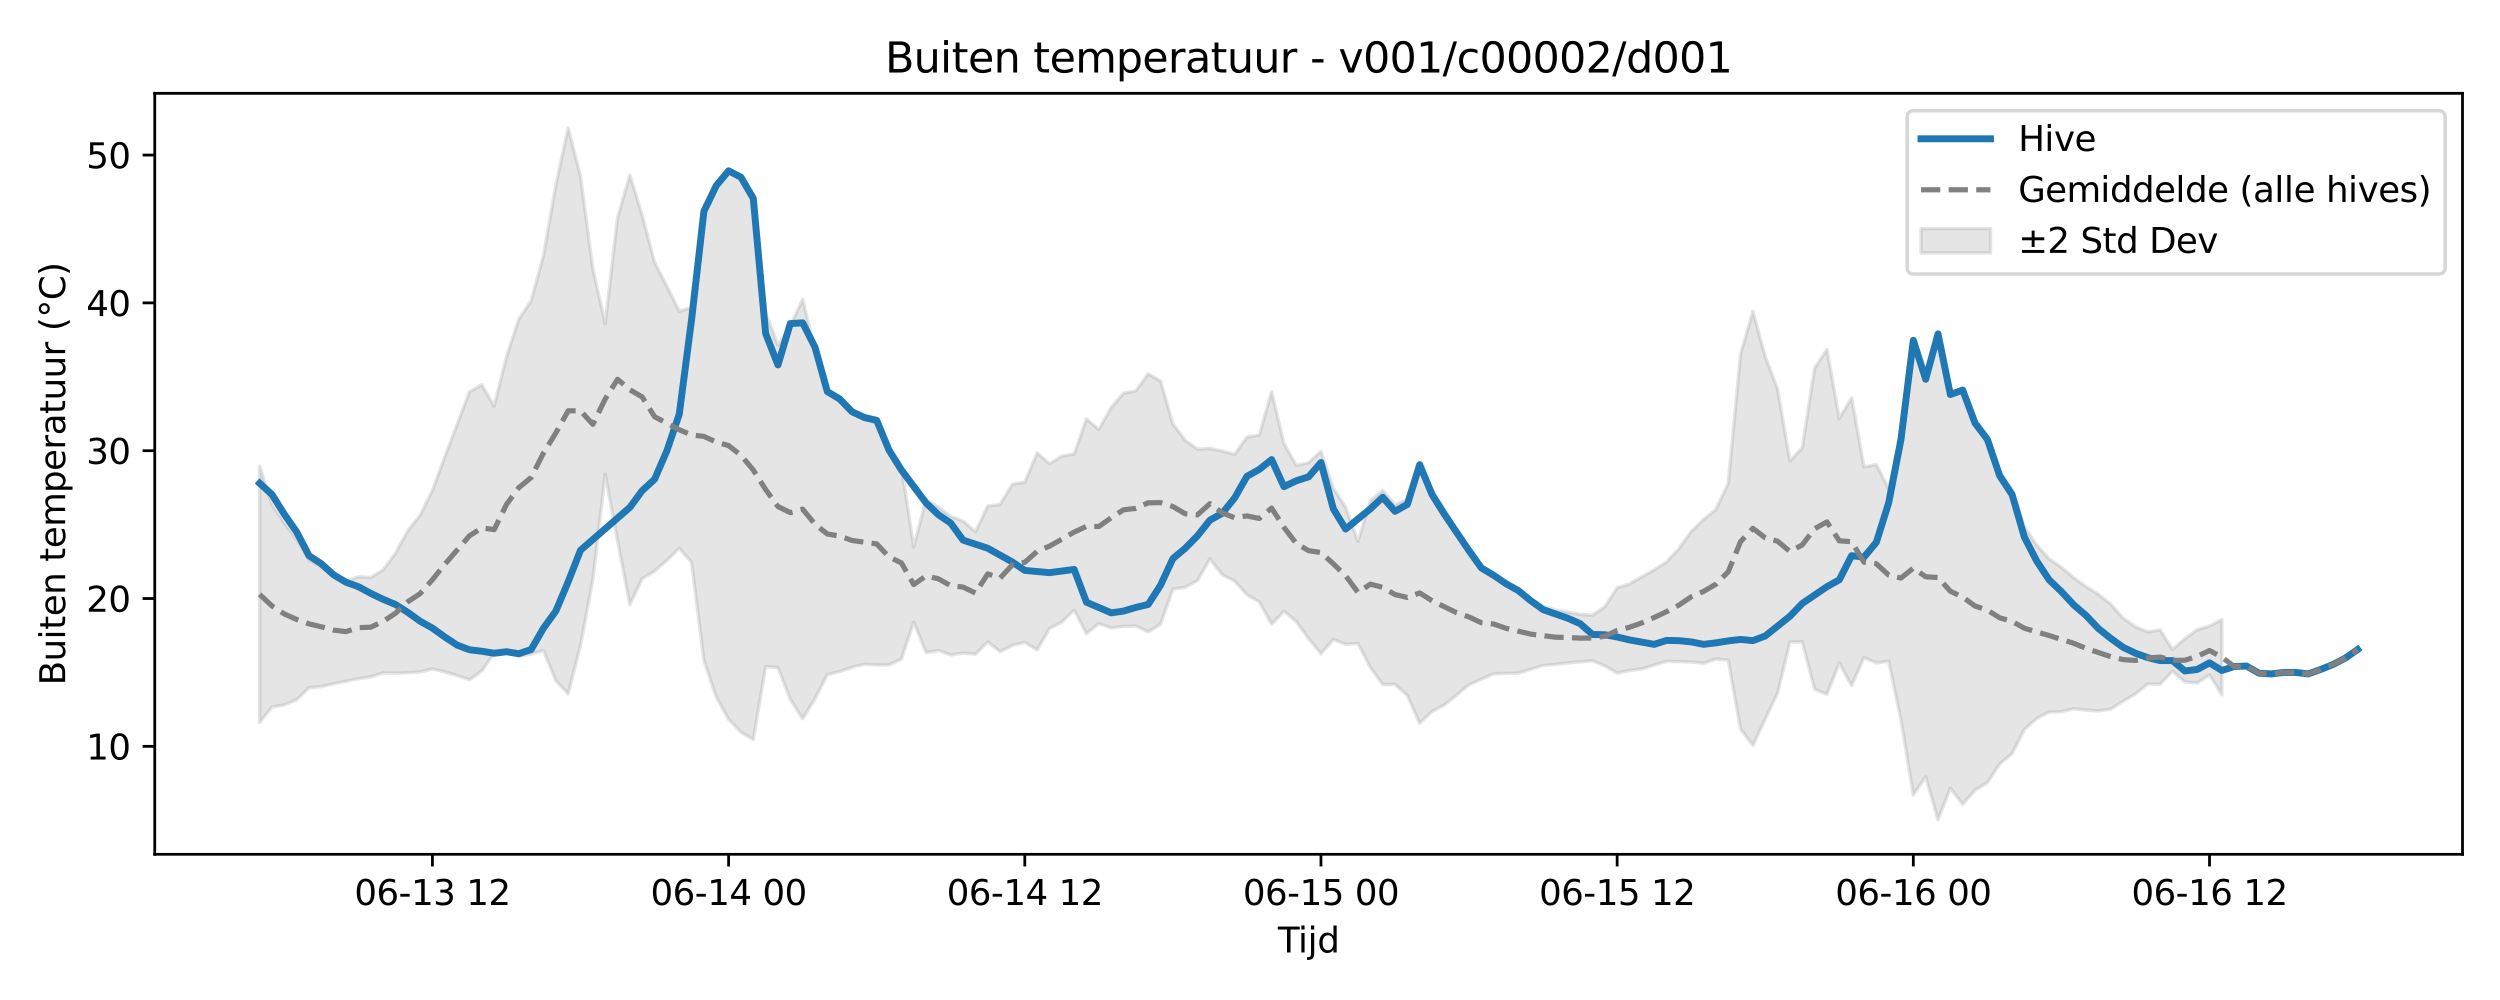 <?xml version="1.0" encoding="utf-8" standalone="no"?>
<!DOCTYPE svg PUBLIC "-//W3C//DTD SVG 1.1//EN"
  "http://www.w3.org/Graphics/SVG/1.1/DTD/svg11.dtd">
<svg xmlns:xlink="http://www.w3.org/1999/xlink" width="720pt" height="288pt" viewBox="0 0 720 288" xmlns="http://www.w3.org/2000/svg" version="1.1">
 <defs>
  <style type="text/css">*{stroke-linejoin: round; stroke-linecap: butt}</style>
 </defs>
 <g id="figure_1">
  <g id="patch_1">
   <path d="M 0 288 
L 720 288 
L 720 0 
L 0 0 
z
" style="fill: #ffffff"/>
  </g>
  <g id="axes_1">
   <g id="patch_2">
    <path d="M 44.57 246.04 
L 709.2 246.04 
L 709.2 26.88 
L 44.57 26.88 
z
" style="fill: #ffffff"/>
   </g>
   <g id="FillBetweenPolyCollection_1">
    <defs>
     <path id="mc4a03f1275" d="M 74.78 -153.722 
L 74.78 -79.911 
L 78.335 -84.348 
L 81.889 -84.984 
L 85.443 -86.49 
L 88.997 -89.911 
L 92.551 -90.273 
L 96.105 -91.073 
L 99.66 -91.799 
L 103.214 -92.55 
L 106.768 -93.074 
L 110.322 -94.195 
L 113.876 -94.125 
L 117.431 -94.254 
L 120.985 -94.482 
L 124.539 -95.348 
L 128.093 -94.517 
L 131.647 -93.425 
L 135.201 -92.228 
L 138.756 -94.731 
L 142.31 -99.868 
L 145.864 -100.199 
L 149.418 -99.017 
L 152.972 -99.599 
L 156.526 -100.655 
L 160.081 -91.926 
L 163.635 -88.202 
L 167.189 -102.16 
L 170.743 -121.076 
L 174.297 -151.385 
L 177.851 -132.271 
L 181.406 -113.906 
L 184.96 -121.336 
L 188.514 -123.522 
L 192.068 -126.594 
L 195.622 -130.102 
L 199.176 -126.028 
L 202.731 -97.785 
L 206.285 -87.246 
L 209.839 -80.823 
L 213.393 -77.133 
L 216.947 -74.995 
L 220.501 -96.027 
L 224.056 -95.723 
L 227.61 -86.582 
L 231.164 -80.999 
L 234.718 -86.759 
L 238.272 -93.682 
L 241.826 -94.595 
L 245.381 -95.814 
L 248.935 -96.694 
L 252.489 -96.499 
L 256.043 -96.49 
L 259.597 -98.153 
L 263.152 -108.848 
L 266.706 -100.07 
L 270.26 -100.645 
L 273.814 -99.366 
L 277.368 -99.901 
L 280.922 -99.614 
L 284.477 -103.15 
L 288.031 -100.325 
L 291.585 -102.147 
L 295.139 -102.98 
L 298.693 -100.835 
L 302.247 -106.987 
L 305.802 -108.811 
L 309.356 -112.264 
L 312.91 -105.455 
L 316.464 -108.427 
L 320.018 -107.128 
L 323.572 -107.616 
L 327.127 -107.706 
L 330.681 -106.033 
L 334.235 -108.221 
L 337.789 -118.3 
L 341.343 -118.886 
L 344.897 -120.81 
L 348.452 -127.055 
L 352.006 -122.469 
L 355.56 -120.669 
L 359.114 -116.715 
L 362.668 -114.679 
L 366.222 -108.186 
L 369.777 -111.968 
L 373.331 -108.997 
L 376.885 -104.047 
L 380.439 -99.724 
L 383.993 -103.823 
L 387.548 -102.444 
L 391.102 -102.705 
L 394.656 -95.779 
L 398.21 -90.846 
L 401.764 -90.92 
L 405.318 -87.684 
L 408.873 -79.696 
L 412.427 -83.081 
L 415.981 -84.967 
L 419.535 -87.858 
L 423.089 -90.791 
L 426.643 -92.411 
L 430.198 -93.944 
L 433.752 -94.062 
L 437.306 -94.158 
L 440.86 -95.237 
L 444.414 -96.351 
L 447.968 -96.65 
L 451.523 -97.1 
L 455.077 -97.377 
L 458.631 -97.697 
L 462.185 -96.255 
L 465.739 -94.132 
L 469.293 -94.909 
L 472.848 -95.332 
L 476.402 -96.459 
L 479.956 -97.521 
L 483.51 -97.484 
L 487.064 -97.324 
L 490.618 -96.977 
L 494.173 -98.203 
L 497.727 -97.889 
L 501.281 -78.012 
L 504.835 -73.313 
L 508.389 -80.928 
L 511.944 -88.345 
L 515.498 -103.109 
L 519.052 -103.118 
L 522.606 -89.493 
L 526.16 -88.042 
L 529.714 -97.057 
L 533.269 -90.574 
L 536.823 -98.636 
L 540.377 -97.093 
L 543.931 -97.524 
L 547.485 -80.646 
L 551.039 -59.043 
L 554.594 -64.287 
L 558.148 -51.922 
L 561.702 -61.022 
L 565.256 -56.313 
L 568.81 -60.457 
L 572.364 -62.588 
L 575.919 -67.962 
L 579.473 -70.963 
L 583.027 -77.898 
L 586.581 -81.077 
L 590.135 -82.907 
L 593.689 -83.037 
L 597.244 -83.885 
L 600.798 -83.488 
L 604.352 -83.236 
L 607.906 -83.774 
L 611.46 -86.061 
L 615.014 -88.137 
L 618.569 -91.002 
L 622.123 -90.937 
L 625.677 -94.729 
L 629.231 -91.592 
L 632.785 -91.309 
L 636.339 -93.627 
L 639.894 -87.9 
L 639.894 -109.574 
L 639.894 -109.574 
L 636.339 -107.678 
L 632.785 -106.638 
L 629.231 -104.084 
L 625.677 -100.936 
L 622.123 -106.593 
L 618.569 -106.018 
L 615.014 -107.445 
L 611.46 -110.018 
L 607.906 -113.984 
L 604.352 -116.84 
L 600.798 -119.024 
L 597.244 -121.583 
L 593.689 -124.607 
L 590.135 -127.031 
L 586.581 -131.014 
L 583.027 -136.227 
L 579.473 -147.135 
L 575.919 -152.17 
L 572.364 -161.99 
L 568.81 -166.487 
L 565.256 -175.74 
L 561.702 -174.437 
L 558.148 -191.436 
L 554.594 -179.497 
L 551.039 -189.755 
L 547.485 -162.381 
L 543.931 -147.206 
L 540.377 -154.213 
L 536.823 -153.521 
L 533.269 -173.409 
L 529.714 -167.446 
L 526.16 -187.34 
L 522.606 -181.963 
L 519.052 -159.019 
L 515.498 -155.244 
L 511.944 -175.921 
L 508.389 -185.277 
L 504.835 -198.356 
L 501.281 -186.017 
L 497.727 -148.78 
L 494.173 -141.276 
L 490.618 -138.363 
L 487.064 -134.918 
L 483.51 -129.957 
L 479.956 -126.159 
L 476.402 -123.863 
L 472.848 -121.891 
L 469.293 -119.783 
L 465.739 -118.716 
L 462.185 -113.258 
L 458.631 -110.822 
L 455.077 -111.048 
L 451.523 -111.727 
L 447.968 -112.318 
L 444.414 -113.399 
L 440.86 -115.506 
L 437.306 -118.264 
L 433.752 -120.039 
L 430.198 -122.593 
L 426.643 -124.883 
L 423.089 -129.838 
L 419.535 -135.183 
L 415.981 -141.433 
L 412.427 -146.914 
L 408.873 -154.77 
L 405.318 -144.179 
L 401.764 -142.599 
L 398.21 -146.86 
L 394.656 -143.748 
L 391.102 -132.063 
L 387.548 -141.908 
L 383.993 -147.435 
L 380.439 -158.014 
L 376.885 -154.779 
L 373.331 -153.945 
L 369.777 -160.292 
L 366.222 -175.191 
L 362.668 -162.69 
L 359.114 -162.121 
L 355.56 -157.126 
L 352.006 -158.117 
L 348.452 -158.828 
L 344.897 -158.664 
L 341.343 -161.18 
L 337.789 -165.928 
L 334.235 -178.254 
L 330.681 -180.348 
L 327.127 -175.434 
L 323.572 -174.767 
L 320.018 -170.62 
L 316.464 -164.307 
L 312.91 -167.374 
L 309.356 -157.253 
L 305.802 -156.638 
L 302.247 -154.417 
L 298.693 -157.575 
L 295.139 -149.129 
L 291.585 -148.572 
L 288.031 -142.702 
L 284.477 -142.29 
L 280.922 -134.813 
L 277.368 -137.946 
L 273.814 -139.261 
L 270.26 -141.956 
L 266.706 -144.187 
L 263.152 -130.461 
L 259.597 -153.626 
L 256.043 -158.694 
L 252.489 -166.23 
L 248.935 -167.1 
L 245.381 -168.878 
L 241.826 -172.652 
L 238.272 -174.723 
L 234.718 -187.299 
L 231.164 -201.762 
L 227.61 -194.146 
L 224.056 -188.515 
L 220.501 -198.031 
L 216.947 -230.283 
L 213.393 -236.613 
L 209.839 -238.504 
L 206.285 -234.115 
L 202.731 -226.84 
L 199.176 -199.449 
L 195.622 -198.355 
L 192.068 -205.505 
L 188.514 -212.456 
L 184.96 -225.995 
L 181.406 -237.587 
L 177.851 -225.277 
L 174.297 -194.81 
L 170.743 -210.503 
L 167.189 -237.223 
L 163.635 -251.158 
L 160.081 -234.706 
L 156.526 -214.442 
L 152.972 -201.347 
L 149.418 -196.091 
L 145.864 -185.239 
L 142.31 -171.055 
L 138.756 -177.205 
L 135.201 -175.147 
L 131.647 -165.698 
L 128.093 -156.437 
L 124.539 -146.747 
L 120.985 -139.585 
L 117.431 -135.109 
L 113.876 -128.608 
L 110.322 -123.856 
L 106.768 -121.673 
L 103.214 -121.906 
L 99.66 -120.393 
L 96.105 -121.971 
L 92.551 -124.696 
L 88.997 -126.741 
L 85.443 -132.716 
L 81.889 -137.385 
L 78.335 -142.603 
L 74.78 -153.722 
z
" style="stroke: #808080; stroke-opacity: 0.2"/>
    </defs>
    <g clip-path="url(#p8cb3ee2298)">
     <use xlink:href="#mc4a03f1275" x="0" y="288" style="fill: #808080; fill-opacity: 0.2; stroke: #808080; stroke-opacity: 0.2"/>
    </g>
   </g>
   <g id="matplotlib.axis_1">
    <g id="xtick_1">
     <g id="line2d_1">
      <defs>
       <path id="m8d0469a78f" d="M 0 0 
L 0 3.5 
" style="stroke: #000000; stroke-width: 0.8"/>
      </defs>
      <g>
       <use xlink:href="#m8d0469a78f" x="124.539" y="246.04" style="stroke: #000000; stroke-width: 0.8"/>
      </g>
     </g>
     <g id="text_1">
      <!-- 06-13 12 -->
      <g transform="translate(102.058 260.638) scale(0.1 -0.1)">
       <defs>
        <path id="DejaVuSans-30" d="M 2034 4250 
Q 1547 4250 1301 3770 
Q 1056 3291 1056 2328 
Q 1056 1369 1301 889 
Q 1547 409 2034 409 
Q 2525 409 2770 889 
Q 3016 1369 3016 2328 
Q 3016 3291 2770 3770 
Q 2525 4250 2034 4250 
z
M 2034 4750 
Q 2819 4750 3233 4129 
Q 3647 3509 3647 2328 
Q 3647 1150 3233 529 
Q 2819 -91 2034 -91 
Q 1250 -91 836 529 
Q 422 1150 422 2328 
Q 422 3509 836 4129 
Q 1250 4750 2034 4750 
z
" transform="scale(0.016)"/>
        <path id="DejaVuSans-36" d="M 2113 2584 
Q 1688 2584 1439 2293 
Q 1191 2003 1191 1497 
Q 1191 994 1439 701 
Q 1688 409 2113 409 
Q 2538 409 2786 701 
Q 3034 994 3034 1497 
Q 3034 2003 2786 2293 
Q 2538 2584 2113 2584 
z
M 3366 4563 
L 3366 3988 
Q 3128 4100 2886 4159 
Q 2644 4219 2406 4219 
Q 1781 4219 1451 3797 
Q 1122 3375 1075 2522 
Q 1259 2794 1537 2939 
Q 1816 3084 2150 3084 
Q 2853 3084 3261 2657 
Q 3669 2231 3669 1497 
Q 3669 778 3244 343 
Q 2819 -91 2113 -91 
Q 1303 -91 875 529 
Q 447 1150 447 2328 
Q 447 3434 972 4092 
Q 1497 4750 2381 4750 
Q 2619 4750 2861 4703 
Q 3103 4656 3366 4563 
z
" transform="scale(0.016)"/>
        <path id="DejaVuSans-2d" d="M 313 2009 
L 1997 2009 
L 1997 1497 
L 313 1497 
L 313 2009 
z
" transform="scale(0.016)"/>
        <path id="DejaVuSans-31" d="M 794 531 
L 1825 531 
L 1825 4091 
L 703 3866 
L 703 4441 
L 1819 4666 
L 2450 4666 
L 2450 531 
L 3481 531 
L 3481 0 
L 794 0 
L 794 531 
z
" transform="scale(0.016)"/>
        <path id="DejaVuSans-33" d="M 2597 2516 
Q 3050 2419 3304 2112 
Q 3559 1806 3559 1356 
Q 3559 666 3084 287 
Q 2609 -91 1734 -91 
Q 1441 -91 1130 -33 
Q 819 25 488 141 
L 488 750 
Q 750 597 1062 519 
Q 1375 441 1716 441 
Q 2309 441 2620 675 
Q 2931 909 2931 1356 
Q 2931 1769 2642 2001 
Q 2353 2234 1838 2234 
L 1294 2234 
L 1294 2753 
L 1863 2753 
Q 2328 2753 2575 2939 
Q 2822 3125 2822 3475 
Q 2822 3834 2567 4026 
Q 2313 4219 1838 4219 
Q 1578 4219 1281 4162 
Q 984 4106 628 3988 
L 628 4550 
Q 988 4650 1302 4700 
Q 1616 4750 1894 4750 
Q 2613 4750 3031 4423 
Q 3450 4097 3450 3541 
Q 3450 3153 3228 2886 
Q 3006 2619 2597 2516 
z
" transform="scale(0.016)"/>
        <path id="DejaVuSans-20" transform="scale(0.016)"/>
        <path id="DejaVuSans-32" d="M 1228 531 
L 3431 531 
L 3431 0 
L 469 0 
L 469 531 
Q 828 903 1448 1529 
Q 2069 2156 2228 2338 
Q 2531 2678 2651 2914 
Q 2772 3150 2772 3378 
Q 2772 3750 2511 3984 
Q 2250 4219 1831 4219 
Q 1534 4219 1204 4116 
Q 875 4013 500 3803 
L 500 4441 
Q 881 4594 1212 4672 
Q 1544 4750 1819 4750 
Q 2544 4750 2975 4387 
Q 3406 4025 3406 3419 
Q 3406 3131 3298 2873 
Q 3191 2616 2906 2266 
Q 2828 2175 2409 1742 
Q 1991 1309 1228 531 
z
" transform="scale(0.016)"/>
       </defs>
       <use xlink:href="#DejaVuSans-30"/>
       <use xlink:href="#DejaVuSans-36" transform="translate(63.623 0)"/>
       <use xlink:href="#DejaVuSans-2d" transform="translate(127.246 0)"/>
       <use xlink:href="#DejaVuSans-31" transform="translate(163.33 0)"/>
       <use xlink:href="#DejaVuSans-33" transform="translate(226.953 0)"/>
       <use xlink:href="#DejaVuSans-20" transform="translate(290.576 0)"/>
       <use xlink:href="#DejaVuSans-31" transform="translate(322.363 0)"/>
       <use xlink:href="#DejaVuSans-32" transform="translate(385.986 0)"/>
      </g>
     </g>
    </g>
    <g id="xtick_2">
     <g id="line2d_2">
      <g>
       <use xlink:href="#m8d0469a78f" x="209.839" y="246.04" style="stroke: #000000; stroke-width: 0.8"/>
      </g>
     </g>
     <g id="text_2">
      <!-- 06-14 00 -->
      <g transform="translate(187.358 260.638) scale(0.1 -0.1)">
       <defs>
        <path id="DejaVuSans-34" d="M 2419 4116 
L 825 1625 
L 2419 1625 
L 2419 4116 
z
M 2253 4666 
L 3047 4666 
L 3047 1625 
L 3713 1625 
L 3713 1100 
L 3047 1100 
L 3047 0 
L 2419 0 
L 2419 1100 
L 313 1100 
L 313 1709 
L 2253 4666 
z
" transform="scale(0.016)"/>
       </defs>
       <use xlink:href="#DejaVuSans-30"/>
       <use xlink:href="#DejaVuSans-36" transform="translate(63.623 0)"/>
       <use xlink:href="#DejaVuSans-2d" transform="translate(127.246 0)"/>
       <use xlink:href="#DejaVuSans-31" transform="translate(163.33 0)"/>
       <use xlink:href="#DejaVuSans-34" transform="translate(226.953 0)"/>
       <use xlink:href="#DejaVuSans-20" transform="translate(290.576 0)"/>
       <use xlink:href="#DejaVuSans-30" transform="translate(322.363 0)"/>
       <use xlink:href="#DejaVuSans-30" transform="translate(385.986 0)"/>
      </g>
     </g>
    </g>
    <g id="xtick_3">
     <g id="line2d_3">
      <g>
       <use xlink:href="#m8d0469a78f" x="295.139" y="246.04" style="stroke: #000000; stroke-width: 0.8"/>
      </g>
     </g>
     <g id="text_3">
      <!-- 06-14 12 -->
      <g transform="translate(272.659 260.638) scale(0.1 -0.1)">
       <use xlink:href="#DejaVuSans-30"/>
       <use xlink:href="#DejaVuSans-36" transform="translate(63.623 0)"/>
       <use xlink:href="#DejaVuSans-2d" transform="translate(127.246 0)"/>
       <use xlink:href="#DejaVuSans-31" transform="translate(163.33 0)"/>
       <use xlink:href="#DejaVuSans-34" transform="translate(226.953 0)"/>
       <use xlink:href="#DejaVuSans-20" transform="translate(290.576 0)"/>
       <use xlink:href="#DejaVuSans-31" transform="translate(322.363 0)"/>
       <use xlink:href="#DejaVuSans-32" transform="translate(385.986 0)"/>
      </g>
     </g>
    </g>
    <g id="xtick_4">
     <g id="line2d_4">
      <g>
       <use xlink:href="#m8d0469a78f" x="380.439" y="246.04" style="stroke: #000000; stroke-width: 0.8"/>
      </g>
     </g>
     <g id="text_4">
      <!-- 06-15 00 -->
      <g transform="translate(357.959 260.638) scale(0.1 -0.1)">
       <defs>
        <path id="DejaVuSans-35" d="M 691 4666 
L 3169 4666 
L 3169 4134 
L 1269 4134 
L 1269 2991 
Q 1406 3038 1543 3061 
Q 1681 3084 1819 3084 
Q 2600 3084 3056 2656 
Q 3513 2228 3513 1497 
Q 3513 744 3044 326 
Q 2575 -91 1722 -91 
Q 1428 -91 1123 -41 
Q 819 9 494 109 
L 494 744 
Q 775 591 1075 516 
Q 1375 441 1709 441 
Q 2250 441 2565 725 
Q 2881 1009 2881 1497 
Q 2881 1984 2565 2268 
Q 2250 2553 1709 2553 
Q 1456 2553 1204 2497 
Q 953 2441 691 2322 
L 691 4666 
z
" transform="scale(0.016)"/>
       </defs>
       <use xlink:href="#DejaVuSans-30"/>
       <use xlink:href="#DejaVuSans-36" transform="translate(63.623 0)"/>
       <use xlink:href="#DejaVuSans-2d" transform="translate(127.246 0)"/>
       <use xlink:href="#DejaVuSans-31" transform="translate(163.33 0)"/>
       <use xlink:href="#DejaVuSans-35" transform="translate(226.953 0)"/>
       <use xlink:href="#DejaVuSans-20" transform="translate(290.576 0)"/>
       <use xlink:href="#DejaVuSans-30" transform="translate(322.363 0)"/>
       <use xlink:href="#DejaVuSans-30" transform="translate(385.986 0)"/>
      </g>
     </g>
    </g>
    <g id="xtick_5">
     <g id="line2d_5">
      <g>
       <use xlink:href="#m8d0469a78f" x="465.739" y="246.04" style="stroke: #000000; stroke-width: 0.8"/>
      </g>
     </g>
     <g id="text_5">
      <!-- 06-15 12 -->
      <g transform="translate(443.259 260.638) scale(0.1 -0.1)">
       <use xlink:href="#DejaVuSans-30"/>
       <use xlink:href="#DejaVuSans-36" transform="translate(63.623 0)"/>
       <use xlink:href="#DejaVuSans-2d" transform="translate(127.246 0)"/>
       <use xlink:href="#DejaVuSans-31" transform="translate(163.33 0)"/>
       <use xlink:href="#DejaVuSans-35" transform="translate(226.953 0)"/>
       <use xlink:href="#DejaVuSans-20" transform="translate(290.576 0)"/>
       <use xlink:href="#DejaVuSans-31" transform="translate(322.363 0)"/>
       <use xlink:href="#DejaVuSans-32" transform="translate(385.986 0)"/>
      </g>
     </g>
    </g>
    <g id="xtick_6">
     <g id="line2d_6">
      <g>
       <use xlink:href="#m8d0469a78f" x="551.039" y="246.04" style="stroke: #000000; stroke-width: 0.8"/>
      </g>
     </g>
     <g id="text_6">
      <!-- 06-16 00 -->
      <g transform="translate(528.559 260.638) scale(0.1 -0.1)">
       <use xlink:href="#DejaVuSans-30"/>
       <use xlink:href="#DejaVuSans-36" transform="translate(63.623 0)"/>
       <use xlink:href="#DejaVuSans-2d" transform="translate(127.246 0)"/>
       <use xlink:href="#DejaVuSans-31" transform="translate(163.33 0)"/>
       <use xlink:href="#DejaVuSans-36" transform="translate(226.953 0)"/>
       <use xlink:href="#DejaVuSans-20" transform="translate(290.576 0)"/>
       <use xlink:href="#DejaVuSans-30" transform="translate(322.363 0)"/>
       <use xlink:href="#DejaVuSans-30" transform="translate(385.986 0)"/>
      </g>
     </g>
    </g>
    <g id="xtick_7">
     <g id="line2d_7">
      <g>
       <use xlink:href="#m8d0469a78f" x="636.339" y="246.04" style="stroke: #000000; stroke-width: 0.8"/>
      </g>
     </g>
     <g id="text_7">
      <!-- 06-16 12 -->
      <g transform="translate(613.859 260.638) scale(0.1 -0.1)">
       <use xlink:href="#DejaVuSans-30"/>
       <use xlink:href="#DejaVuSans-36" transform="translate(63.623 0)"/>
       <use xlink:href="#DejaVuSans-2d" transform="translate(127.246 0)"/>
       <use xlink:href="#DejaVuSans-31" transform="translate(163.33 0)"/>
       <use xlink:href="#DejaVuSans-36" transform="translate(226.953 0)"/>
       <use xlink:href="#DejaVuSans-20" transform="translate(290.576 0)"/>
       <use xlink:href="#DejaVuSans-31" transform="translate(322.363 0)"/>
       <use xlink:href="#DejaVuSans-32" transform="translate(385.986 0)"/>
      </g>
     </g>
    </g>
    <g id="text_8">
     <!-- Tijd -->
     <g transform="translate(368.035 274.317) scale(0.1 -0.1)">
      <defs>
       <path id="DejaVuSans-54" d="M -19 4666 
L 3928 4666 
L 3928 4134 
L 2272 4134 
L 2272 0 
L 1638 0 
L 1638 4134 
L -19 4134 
L -19 4666 
z
" transform="scale(0.016)"/>
       <path id="DejaVuSans-69" d="M 603 3500 
L 1178 3500 
L 1178 0 
L 603 0 
L 603 3500 
z
M 603 4863 
L 1178 4863 
L 1178 4134 
L 603 4134 
L 603 4863 
z
" transform="scale(0.016)"/>
       <path id="DejaVuSans-6a" d="M 603 3500 
L 1178 3500 
L 1178 -63 
Q 1178 -731 923 -1031 
Q 669 -1331 103 -1331 
L -116 -1331 
L -116 -844 
L 38 -844 
Q 366 -844 484 -692 
Q 603 -541 603 -63 
L 603 3500 
z
M 603 4863 
L 1178 4863 
L 1178 4134 
L 603 4134 
L 603 4863 
z
" transform="scale(0.016)"/>
       <path id="DejaVuSans-64" d="M 2906 2969 
L 2906 4863 
L 3481 4863 
L 3481 0 
L 2906 0 
L 2906 525 
Q 2725 213 2448 61 
Q 2172 -91 1784 -91 
Q 1150 -91 751 415 
Q 353 922 353 1747 
Q 353 2572 751 3078 
Q 1150 3584 1784 3584 
Q 2172 3584 2448 3432 
Q 2725 3281 2906 2969 
z
M 947 1747 
Q 947 1113 1208 752 
Q 1469 391 1925 391 
Q 2381 391 2643 752 
Q 2906 1113 2906 1747 
Q 2906 2381 2643 2742 
Q 2381 3103 1925 3103 
Q 1469 3103 1208 2742 
Q 947 2381 947 1747 
z
" transform="scale(0.016)"/>
      </defs>
      <use xlink:href="#DejaVuSans-54"/>
      <use xlink:href="#DejaVuSans-69" transform="translate(57.959 0)"/>
      <use xlink:href="#DejaVuSans-6a" transform="translate(85.742 0)"/>
      <use xlink:href="#DejaVuSans-64" transform="translate(113.525 0)"/>
     </g>
    </g>
   </g>
   <g id="matplotlib.axis_2">
    <g id="ytick_1">
     <g id="line2d_8">
      <defs>
       <path id="m3ec4b97ae3" d="M 0 0 
L -3.5 0 
" style="stroke: #000000; stroke-width: 0.8"/>
      </defs>
      <g>
       <use xlink:href="#m3ec4b97ae3" x="44.57" y="214.949" style="stroke: #000000; stroke-width: 0.8"/>
      </g>
     </g>
     <g id="text_9">
      <!-- 10 -->
      <g transform="translate(24.845 218.748) scale(0.1 -0.1)">
       <use xlink:href="#DejaVuSans-31"/>
       <use xlink:href="#DejaVuSans-30" transform="translate(63.623 0)"/>
      </g>
     </g>
    </g>
    <g id="ytick_2">
     <g id="line2d_9">
      <g>
       <use xlink:href="#m3ec4b97ae3" x="44.57" y="172.376" style="stroke: #000000; stroke-width: 0.8"/>
      </g>
     </g>
     <g id="text_10">
      <!-- 20 -->
      <g transform="translate(24.845 176.175) scale(0.1 -0.1)">
       <use xlink:href="#DejaVuSans-32"/>
       <use xlink:href="#DejaVuSans-30" transform="translate(63.623 0)"/>
      </g>
     </g>
    </g>
    <g id="ytick_3">
     <g id="line2d_10">
      <g>
       <use xlink:href="#m3ec4b97ae3" x="44.57" y="129.803" style="stroke: #000000; stroke-width: 0.8"/>
      </g>
     </g>
     <g id="text_11">
      <!-- 30 -->
      <g transform="translate(24.845 133.602) scale(0.1 -0.1)">
       <use xlink:href="#DejaVuSans-33"/>
       <use xlink:href="#DejaVuSans-30" transform="translate(63.623 0)"/>
      </g>
     </g>
    </g>
    <g id="ytick_4">
     <g id="line2d_11">
      <g>
       <use xlink:href="#m3ec4b97ae3" x="44.57" y="87.23" style="stroke: #000000; stroke-width: 0.8"/>
      </g>
     </g>
     <g id="text_12">
      <!-- 40 -->
      <g transform="translate(24.845 91.029) scale(0.1 -0.1)">
       <use xlink:href="#DejaVuSans-34"/>
       <use xlink:href="#DejaVuSans-30" transform="translate(63.623 0)"/>
      </g>
     </g>
    </g>
    <g id="ytick_5">
     <g id="line2d_12">
      <g>
       <use xlink:href="#m3ec4b97ae3" x="44.57" y="44.657" style="stroke: #000000; stroke-width: 0.8"/>
      </g>
     </g>
     <g id="text_13">
      <!-- 50 -->
      <g transform="translate(24.845 48.456) scale(0.1 -0.1)">
       <use xlink:href="#DejaVuSans-35"/>
       <use xlink:href="#DejaVuSans-30" transform="translate(63.623 0)"/>
      </g>
     </g>
    </g>
    <g id="text_14">
     <!-- Buiten temperatuur (°C) -->
     <g transform="translate(18.765 197.355) rotate(-90) scale(0.1 -0.1)">
      <defs>
       <path id="DejaVuSans-42" d="M 1259 2228 
L 1259 519 
L 2272 519 
Q 2781 519 3026 730 
Q 3272 941 3272 1375 
Q 3272 1813 3026 2020 
Q 2781 2228 2272 2228 
L 1259 2228 
z
M 1259 4147 
L 1259 2741 
L 2194 2741 
Q 2656 2741 2882 2914 
Q 3109 3088 3109 3444 
Q 3109 3797 2882 3972 
Q 2656 4147 2194 4147 
L 1259 4147 
z
M 628 4666 
L 2241 4666 
Q 2963 4666 3353 4366 
Q 3744 4066 3744 3513 
Q 3744 3084 3544 2831 
Q 3344 2578 2956 2516 
Q 3422 2416 3680 2098 
Q 3938 1781 3938 1306 
Q 3938 681 3513 340 
Q 3088 0 2303 0 
L 628 0 
L 628 4666 
z
" transform="scale(0.016)"/>
       <path id="DejaVuSans-75" d="M 544 1381 
L 544 3500 
L 1119 3500 
L 1119 1403 
Q 1119 906 1312 657 
Q 1506 409 1894 409 
Q 2359 409 2629 706 
Q 2900 1003 2900 1516 
L 2900 3500 
L 3475 3500 
L 3475 0 
L 2900 0 
L 2900 538 
Q 2691 219 2414 64 
Q 2138 -91 1772 -91 
Q 1169 -91 856 284 
Q 544 659 544 1381 
z
M 1991 3584 
L 1991 3584 
z
" transform="scale(0.016)"/>
       <path id="DejaVuSans-74" d="M 1172 4494 
L 1172 3500 
L 2356 3500 
L 2356 3053 
L 1172 3053 
L 1172 1153 
Q 1172 725 1289 603 
Q 1406 481 1766 481 
L 2356 481 
L 2356 0 
L 1766 0 
Q 1100 0 847 248 
Q 594 497 594 1153 
L 594 3053 
L 172 3053 
L 172 3500 
L 594 3500 
L 594 4494 
L 1172 4494 
z
" transform="scale(0.016)"/>
       <path id="DejaVuSans-65" d="M 3597 1894 
L 3597 1613 
L 953 1613 
Q 991 1019 1311 708 
Q 1631 397 2203 397 
Q 2534 397 2845 478 
Q 3156 559 3463 722 
L 3463 178 
Q 3153 47 2828 -22 
Q 2503 -91 2169 -91 
Q 1331 -91 842 396 
Q 353 884 353 1716 
Q 353 2575 817 3079 
Q 1281 3584 2069 3584 
Q 2775 3584 3186 3129 
Q 3597 2675 3597 1894 
z
M 3022 2063 
Q 3016 2534 2758 2815 
Q 2500 3097 2075 3097 
Q 1594 3097 1305 2825 
Q 1016 2553 972 2059 
L 3022 2063 
z
" transform="scale(0.016)"/>
       <path id="DejaVuSans-6e" d="M 3513 2113 
L 3513 0 
L 2938 0 
L 2938 2094 
Q 2938 2591 2744 2837 
Q 2550 3084 2163 3084 
Q 1697 3084 1428 2787 
Q 1159 2491 1159 1978 
L 1159 0 
L 581 0 
L 581 3500 
L 1159 3500 
L 1159 2956 
Q 1366 3272 1645 3428 
Q 1925 3584 2291 3584 
Q 2894 3584 3203 3211 
Q 3513 2838 3513 2113 
z
" transform="scale(0.016)"/>
       <path id="DejaVuSans-6d" d="M 3328 2828 
Q 3544 3216 3844 3400 
Q 4144 3584 4550 3584 
Q 5097 3584 5394 3201 
Q 5691 2819 5691 2113 
L 5691 0 
L 5113 0 
L 5113 2094 
Q 5113 2597 4934 2840 
Q 4756 3084 4391 3084 
Q 3944 3084 3684 2787 
Q 3425 2491 3425 1978 
L 3425 0 
L 2847 0 
L 2847 2094 
Q 2847 2600 2669 2842 
Q 2491 3084 2119 3084 
Q 1678 3084 1418 2786 
Q 1159 2488 1159 1978 
L 1159 0 
L 581 0 
L 581 3500 
L 1159 3500 
L 1159 2956 
Q 1356 3278 1631 3431 
Q 1906 3584 2284 3584 
Q 2666 3584 2933 3390 
Q 3200 3197 3328 2828 
z
" transform="scale(0.016)"/>
       <path id="DejaVuSans-70" d="M 1159 525 
L 1159 -1331 
L 581 -1331 
L 581 3500 
L 1159 3500 
L 1159 2969 
Q 1341 3281 1617 3432 
Q 1894 3584 2278 3584 
Q 2916 3584 3314 3078 
Q 3713 2572 3713 1747 
Q 3713 922 3314 415 
Q 2916 -91 2278 -91 
Q 1894 -91 1617 61 
Q 1341 213 1159 525 
z
M 3116 1747 
Q 3116 2381 2855 2742 
Q 2594 3103 2138 3103 
Q 1681 3103 1420 2742 
Q 1159 2381 1159 1747 
Q 1159 1113 1420 752 
Q 1681 391 2138 391 
Q 2594 391 2855 752 
Q 3116 1113 3116 1747 
z
" transform="scale(0.016)"/>
       <path id="DejaVuSans-72" d="M 2631 2963 
Q 2534 3019 2420 3045 
Q 2306 3072 2169 3072 
Q 1681 3072 1420 2755 
Q 1159 2438 1159 1844 
L 1159 0 
L 581 0 
L 581 3500 
L 1159 3500 
L 1159 2956 
Q 1341 3275 1631 3429 
Q 1922 3584 2338 3584 
Q 2397 3584 2469 3576 
Q 2541 3569 2628 3553 
L 2631 2963 
z
" transform="scale(0.016)"/>
       <path id="DejaVuSans-61" d="M 2194 1759 
Q 1497 1759 1228 1600 
Q 959 1441 959 1056 
Q 959 750 1161 570 
Q 1363 391 1709 391 
Q 2188 391 2477 730 
Q 2766 1069 2766 1631 
L 2766 1759 
L 2194 1759 
z
M 3341 1997 
L 3341 0 
L 2766 0 
L 2766 531 
Q 2569 213 2275 61 
Q 1981 -91 1556 -91 
Q 1019 -91 701 211 
Q 384 513 384 1019 
Q 384 1609 779 1909 
Q 1175 2209 1959 2209 
L 2766 2209 
L 2766 2266 
Q 2766 2663 2505 2880 
Q 2244 3097 1772 3097 
Q 1472 3097 1187 3025 
Q 903 2953 641 2809 
L 641 3341 
Q 956 3463 1253 3523 
Q 1550 3584 1831 3584 
Q 2591 3584 2966 3190 
Q 3341 2797 3341 1997 
z
" transform="scale(0.016)"/>
       <path id="DejaVuSans-28" d="M 1984 4856 
Q 1566 4138 1362 3434 
Q 1159 2731 1159 2009 
Q 1159 1288 1364 580 
Q 1569 -128 1984 -844 
L 1484 -844 
Q 1016 -109 783 600 
Q 550 1309 550 2009 
Q 550 2706 781 3412 
Q 1013 4119 1484 4856 
L 1984 4856 
z
" transform="scale(0.016)"/>
       <path id="DejaVuSans-b0" d="M 1600 4347 
Q 1350 4347 1178 4173 
Q 1006 4000 1006 3750 
Q 1006 3503 1178 3333 
Q 1350 3163 1600 3163 
Q 1850 3163 2022 3333 
Q 2194 3503 2194 3750 
Q 2194 3997 2020 4172 
Q 1847 4347 1600 4347 
z
M 1600 4750 
Q 1800 4750 1984 4673 
Q 2169 4597 2303 4453 
Q 2447 4313 2519 4134 
Q 2591 3956 2591 3750 
Q 2591 3338 2302 3052 
Q 2013 2766 1594 2766 
Q 1172 2766 890 3047 
Q 609 3328 609 3750 
Q 609 4169 896 4459 
Q 1184 4750 1600 4750 
z
" transform="scale(0.016)"/>
       <path id="DejaVuSans-43" d="M 4122 4306 
L 4122 3641 
Q 3803 3938 3442 4084 
Q 3081 4231 2675 4231 
Q 1875 4231 1450 3742 
Q 1025 3253 1025 2328 
Q 1025 1406 1450 917 
Q 1875 428 2675 428 
Q 3081 428 3442 575 
Q 3803 722 4122 1019 
L 4122 359 
Q 3791 134 3420 21 
Q 3050 -91 2638 -91 
Q 1578 -91 968 557 
Q 359 1206 359 2328 
Q 359 3453 968 4101 
Q 1578 4750 2638 4750 
Q 3056 4750 3426 4639 
Q 3797 4528 4122 4306 
z
" transform="scale(0.016)"/>
       <path id="DejaVuSans-29" d="M 513 4856 
L 1013 4856 
Q 1481 4119 1714 3412 
Q 1947 2706 1947 2009 
Q 1947 1309 1714 600 
Q 1481 -109 1013 -844 
L 513 -844 
Q 928 -128 1133 580 
Q 1338 1288 1338 2009 
Q 1338 2731 1133 3434 
Q 928 4138 513 4856 
z
" transform="scale(0.016)"/>
      </defs>
      <use xlink:href="#DejaVuSans-42"/>
      <use xlink:href="#DejaVuSans-75" transform="translate(68.604 0)"/>
      <use xlink:href="#DejaVuSans-69" transform="translate(131.982 0)"/>
      <use xlink:href="#DejaVuSans-74" transform="translate(159.766 0)"/>
      <use xlink:href="#DejaVuSans-65" transform="translate(198.975 0)"/>
      <use xlink:href="#DejaVuSans-6e" transform="translate(260.498 0)"/>
      <use xlink:href="#DejaVuSans-20" transform="translate(323.877 0)"/>
      <use xlink:href="#DejaVuSans-74" transform="translate(355.664 0)"/>
      <use xlink:href="#DejaVuSans-65" transform="translate(394.873 0)"/>
      <use xlink:href="#DejaVuSans-6d" transform="translate(456.396 0)"/>
      <use xlink:href="#DejaVuSans-70" transform="translate(553.809 0)"/>
      <use xlink:href="#DejaVuSans-65" transform="translate(617.285 0)"/>
      <use xlink:href="#DejaVuSans-72" transform="translate(678.809 0)"/>
      <use xlink:href="#DejaVuSans-61" transform="translate(719.922 0)"/>
      <use xlink:href="#DejaVuSans-74" transform="translate(781.201 0)"/>
      <use xlink:href="#DejaVuSans-75" transform="translate(820.41 0)"/>
      <use xlink:href="#DejaVuSans-75" transform="translate(883.789 0)"/>
      <use xlink:href="#DejaVuSans-72" transform="translate(947.168 0)"/>
      <use xlink:href="#DejaVuSans-20" transform="translate(988.281 0)"/>
      <use xlink:href="#DejaVuSans-28" transform="translate(1020.068 0)"/>
      <use xlink:href="#DejaVuSans-b0" transform="translate(1059.082 0)"/>
      <use xlink:href="#DejaVuSans-43" transform="translate(1109.082 0)"/>
      <use xlink:href="#DejaVuSans-29" transform="translate(1178.906 0)"/>
     </g>
    </g>
   </g>
   <g id="line2d_13">
    <path d="M 74.78 139.169 
L 78.335 142.433 
L 81.889 148.109 
L 85.443 153.218 
L 88.997 160.03 
L 92.551 162.371 
L 96.105 165.564 
L 99.66 167.693 
L 103.214 168.97 
L 106.768 170.886 
L 110.322 172.589 
L 113.876 174.079 
L 117.431 176.349 
L 120.985 178.904 
L 124.539 180.89 
L 128.093 183.445 
L 131.647 185.786 
L 135.201 187.134 
L 138.756 187.56 
L 142.31 188.128 
L 145.864 187.702 
L 149.418 188.27 
L 152.972 187.063 
L 156.526 180.89 
L 160.081 175.994 
L 163.635 167.551 
L 167.189 158.469 
L 181.406 146.122 
L 184.96 141.297 
L 188.514 138.034 
L 192.068 129.803 
L 195.622 119.301 
L 199.176 92.055 
L 202.731 60.835 
L 206.285 53.455 
L 209.839 49.198 
L 213.393 51.043 
L 216.947 57.145 
L 220.501 96.028 
L 224.056 105.11 
L 227.61 93.19 
L 231.164 92.977 
L 234.718 100.002 
L 238.272 112.774 
L 241.826 114.902 
L 245.381 118.592 
L 248.935 120.224 
L 252.489 121.075 
L 256.043 129.661 
L 259.597 135.337 
L 266.706 144.845 
L 270.26 148.251 
L 273.814 150.664 
L 277.368 155.559 
L 284.477 157.901 
L 291.585 161.874 
L 295.139 164.287 
L 302.247 164.925 
L 309.356 164.003 
L 312.91 173.44 
L 320.018 176.491 
L 323.572 175.994 
L 327.127 174.93 
L 330.681 174.079 
L 334.235 168.544 
L 337.789 160.881 
L 341.343 157.901 
L 344.897 154.282 
L 348.452 149.812 
L 352.006 147.825 
L 355.56 143.426 
L 359.114 137.182 
L 362.668 135.195 
L 366.222 132.357 
L 369.777 140.162 
L 373.331 138.459 
L 376.885 137.324 
L 380.439 133.209 
L 383.993 146.548 
L 387.548 152.366 
L 394.656 146.548 
L 398.21 143.213 
L 401.764 147.258 
L 405.318 145.271 
L 408.873 133.847 
L 412.427 142.433 
L 415.981 148.109 
L 423.089 158.61 
L 426.643 163.577 
L 430.198 165.706 
L 433.752 168.118 
L 437.306 170.105 
L 440.86 173.014 
L 444.414 175.569 
L 451.523 178.052 
L 455.077 179.613 
L 458.631 182.735 
L 462.185 182.806 
L 465.739 183.445 
L 469.293 184.296 
L 476.402 185.573 
L 479.956 184.438 
L 483.51 184.509 
L 487.064 184.864 
L 490.618 185.573 
L 494.173 185.148 
L 497.727 184.58 
L 501.281 184.154 
L 504.835 184.509 
L 508.389 183.161 
L 515.498 177.484 
L 519.052 173.795 
L 526.16 168.97 
L 529.714 166.983 
L 533.269 160.03 
L 536.823 160.455 
L 540.377 156.198 
L 543.931 144.845 
L 547.485 126.539 
L 551.039 98.015 
L 554.594 109.226 
L 558.148 96.17 
L 561.702 113.625 
L 565.256 112.348 
L 568.81 121.856 
L 572.364 126.539 
L 575.919 137.04 
L 579.473 142.433 
L 583.027 154.708 
L 586.581 161.591 
L 590.135 166.983 
L 593.689 170.389 
L 597.244 174.221 
L 600.798 177.272 
L 604.352 181.032 
L 607.906 183.87 
L 611.46 186.425 
L 615.014 188.128 
L 618.569 189.405 
L 622.123 190.256 
L 625.677 190.256 
L 629.231 193.236 
L 632.785 192.811 
L 636.339 190.895 
L 639.894 193.095 
L 643.448 191.959 
L 647.002 191.817 
L 650.556 193.875 
L 654.11 194.088 
L 657.665 193.662 
L 661.219 193.662 
L 664.773 194.088 
L 668.327 192.811 
L 671.881 191.392 
L 675.435 189.547 
L 678.99 187.063 
L 678.99 187.063 
" clip-path="url(#p8cb3ee2298)" style="fill: none; stroke: #1f77b4; stroke-width: 2; stroke-linecap: square"/>
   </g>
   <g id="line2d_14">
    <path d="M 74.78 171.184 
L 78.335 174.525 
L 81.889 176.815 
L 85.443 178.397 
L 88.997 179.674 
L 92.551 180.515 
L 96.105 181.478 
L 99.66 181.904 
L 103.214 180.772 
L 106.768 180.627 
L 110.322 178.975 
L 113.876 176.633 
L 117.431 173.318 
L 120.985 170.967 
L 124.539 166.953 
L 128.093 162.523 
L 135.201 154.313 
L 138.756 152.032 
L 142.31 152.539 
L 145.864 145.281 
L 149.418 140.446 
L 152.972 137.527 
L 156.526 130.451 
L 160.081 124.684 
L 163.635 118.32 
L 167.189 118.308 
L 170.743 122.211 
L 174.297 114.902 
L 177.851 109.226 
L 181.406 112.253 
L 184.96 114.335 
L 188.514 120.011 
L 195.622 123.772 
L 199.176 125.262 
L 202.731 125.687 
L 206.285 127.319 
L 209.839 128.336 
L 213.393 131.127 
L 216.947 135.361 
L 220.501 140.971 
L 224.056 145.881 
L 227.61 147.636 
L 231.164 146.619 
L 234.718 150.971 
L 238.272 153.797 
L 241.826 154.377 
L 245.381 155.654 
L 252.489 156.636 
L 256.043 160.408 
L 259.597 162.111 
L 263.152 168.345 
L 266.706 165.872 
L 270.26 166.699 
L 273.814 168.686 
L 277.368 169.076 
L 280.922 170.786 
L 284.477 165.28 
L 288.031 166.486 
L 291.585 162.641 
L 295.139 161.945 
L 298.693 158.795 
L 302.247 157.298 
L 309.356 153.242 
L 312.91 151.586 
L 316.464 151.633 
L 320.018 149.126 
L 323.572 146.808 
L 327.127 146.43 
L 330.681 144.81 
L 334.235 144.762 
L 337.789 145.886 
L 341.343 147.967 
L 344.897 148.263 
L 348.452 145.058 
L 352.006 147.707 
L 355.56 149.103 
L 359.114 148.582 
L 362.668 149.315 
L 366.222 146.312 
L 369.777 151.87 
L 373.331 156.529 
L 376.885 158.587 
L 380.439 159.131 
L 383.993 162.371 
L 387.548 165.824 
L 391.102 170.616 
L 394.656 168.237 
L 398.21 169.147 
L 401.764 171.24 
L 405.318 172.068 
L 408.873 170.767 
L 412.427 173.003 
L 419.535 176.479 
L 423.089 177.686 
L 426.643 179.353 
L 430.198 179.731 
L 433.752 180.949 
L 440.86 182.629 
L 447.968 183.516 
L 451.523 183.587 
L 455.077 183.788 
L 458.631 183.74 
L 462.185 183.244 
L 465.739 181.576 
L 469.293 180.654 
L 472.848 179.388 
L 476.402 177.839 
L 479.956 176.16 
L 483.51 174.28 
L 487.064 171.879 
L 490.618 170.33 
L 494.173 168.26 
L 497.727 164.665 
L 501.281 155.985 
L 504.835 152.165 
L 508.389 154.897 
L 511.944 155.867 
L 515.498 158.823 
L 519.052 156.931 
L 522.606 152.272 
L 526.16 150.309 
L 529.714 155.749 
L 533.269 156.009 
L 536.823 161.922 
L 540.377 162.347 
L 543.931 165.635 
L 547.485 166.486 
L 551.039 163.601 
L 554.594 166.108 
L 558.148 166.321 
L 561.702 170.271 
L 565.256 171.974 
L 568.81 174.528 
L 572.364 175.711 
L 575.919 177.934 
L 579.473 178.951 
L 583.027 180.938 
L 590.135 183.031 
L 597.244 185.266 
L 600.798 186.744 
L 607.906 189.121 
L 611.46 189.961 
L 615.014 190.209 
L 618.569 189.49 
L 622.123 189.235 
L 625.677 190.168 
L 629.231 190.162 
L 632.785 189.026 
L 636.339 187.347 
L 639.894 189.263 
L 643.448 191.959 
L 647.002 191.817 
L 650.556 193.875 
L 654.11 194.088 
L 657.665 193.662 
L 661.219 193.662 
L 664.773 194.088 
L 668.327 192.811 
L 671.881 191.392 
L 675.435 189.547 
L 678.99 187.063 
L 678.99 187.063 
" clip-path="url(#p8cb3ee2298)" style="fill: none; stroke-dasharray: 5.55,2.4; stroke-dashoffset: 0; stroke: #808080; stroke-width: 1.5"/>
   </g>
   <g id="patch_3">
    <path d="M 44.57 246.04 
L 44.57 26.88 
" style="fill: none; stroke: #000000; stroke-width: 0.8; stroke-linejoin: miter; stroke-linecap: square"/>
   </g>
   <g id="patch_4">
    <path d="M 709.2 246.04 
L 709.2 26.88 
" style="fill: none; stroke: #000000; stroke-width: 0.8; stroke-linejoin: miter; stroke-linecap: square"/>
   </g>
   <g id="patch_5">
    <path d="M 44.57 246.04 
L 709.2 246.04 
" style="fill: none; stroke: #000000; stroke-width: 0.8; stroke-linejoin: miter; stroke-linecap: square"/>
   </g>
   <g id="patch_6">
    <path d="M 44.57 26.88 
L 709.2 26.88 
" style="fill: none; stroke: #000000; stroke-width: 0.8; stroke-linejoin: miter; stroke-linecap: square"/>
   </g>
   <g id="text_15">
    <!-- Buiten temperatuur - v001/c00002/d001 -->
    <g transform="translate(254.916 20.88) scale(0.12 -0.12)">
     <defs>
      <path id="DejaVuSans-76" d="M 191 3500 
L 800 3500 
L 1894 563 
L 2988 3500 
L 3597 3500 
L 2284 0 
L 1503 0 
L 191 3500 
z
" transform="scale(0.016)"/>
      <path id="DejaVuSans-2f" d="M 1625 4666 
L 2156 4666 
L 531 -594 
L 0 -594 
L 1625 4666 
z
" transform="scale(0.016)"/>
      <path id="DejaVuSans-63" d="M 3122 3366 
L 3122 2828 
Q 2878 2963 2633 3030 
Q 2388 3097 2138 3097 
Q 1578 3097 1268 2742 
Q 959 2388 959 1747 
Q 959 1106 1268 751 
Q 1578 397 2138 397 
Q 2388 397 2633 464 
Q 2878 531 3122 666 
L 3122 134 
Q 2881 22 2623 -34 
Q 2366 -91 2075 -91 
Q 1284 -91 818 406 
Q 353 903 353 1747 
Q 353 2603 823 3093 
Q 1294 3584 2113 3584 
Q 2378 3584 2631 3529 
Q 2884 3475 3122 3366 
z
" transform="scale(0.016)"/>
     </defs>
     <use xlink:href="#DejaVuSans-42"/>
     <use xlink:href="#DejaVuSans-75" transform="translate(68.604 0)"/>
     <use xlink:href="#DejaVuSans-69" transform="translate(131.982 0)"/>
     <use xlink:href="#DejaVuSans-74" transform="translate(159.766 0)"/>
     <use xlink:href="#DejaVuSans-65" transform="translate(198.975 0)"/>
     <use xlink:href="#DejaVuSans-6e" transform="translate(260.498 0)"/>
     <use xlink:href="#DejaVuSans-20" transform="translate(323.877 0)"/>
     <use xlink:href="#DejaVuSans-74" transform="translate(355.664 0)"/>
     <use xlink:href="#DejaVuSans-65" transform="translate(394.873 0)"/>
     <use xlink:href="#DejaVuSans-6d" transform="translate(456.396 0)"/>
     <use xlink:href="#DejaVuSans-70" transform="translate(553.809 0)"/>
     <use xlink:href="#DejaVuSans-65" transform="translate(617.285 0)"/>
     <use xlink:href="#DejaVuSans-72" transform="translate(678.809 0)"/>
     <use xlink:href="#DejaVuSans-61" transform="translate(719.922 0)"/>
     <use xlink:href="#DejaVuSans-74" transform="translate(781.201 0)"/>
     <use xlink:href="#DejaVuSans-75" transform="translate(820.41 0)"/>
     <use xlink:href="#DejaVuSans-75" transform="translate(883.789 0)"/>
     <use xlink:href="#DejaVuSans-72" transform="translate(947.168 0)"/>
     <use xlink:href="#DejaVuSans-20" transform="translate(988.281 0)"/>
     <use xlink:href="#DejaVuSans-2d" transform="translate(1020.068 0)"/>
     <use xlink:href="#DejaVuSans-20" transform="translate(1056.152 0)"/>
     <use xlink:href="#DejaVuSans-76" transform="translate(1087.939 0)"/>
     <use xlink:href="#DejaVuSans-30" transform="translate(1147.119 0)"/>
     <use xlink:href="#DejaVuSans-30" transform="translate(1210.742 0)"/>
     <use xlink:href="#DejaVuSans-31" transform="translate(1274.365 0)"/>
     <use xlink:href="#DejaVuSans-2f" transform="translate(1337.988 0)"/>
     <use xlink:href="#DejaVuSans-63" transform="translate(1371.68 0)"/>
     <use xlink:href="#DejaVuSans-30" transform="translate(1426.66 0)"/>
     <use xlink:href="#DejaVuSans-30" transform="translate(1490.283 0)"/>
     <use xlink:href="#DejaVuSans-30" transform="translate(1553.906 0)"/>
     <use xlink:href="#DejaVuSans-30" transform="translate(1617.529 0)"/>
     <use xlink:href="#DejaVuSans-32" transform="translate(1681.152 0)"/>
     <use xlink:href="#DejaVuSans-2f" transform="translate(1744.775 0)"/>
     <use xlink:href="#DejaVuSans-64" transform="translate(1778.467 0)"/>
     <use xlink:href="#DejaVuSans-30" transform="translate(1841.943 0)"/>
     <use xlink:href="#DejaVuSans-30" transform="translate(1905.566 0)"/>
     <use xlink:href="#DejaVuSans-31" transform="translate(1969.189 0)"/>
    </g>
   </g>
   <g id="legend_1">
    <g id="patch_7">
     <path d="M 551.256 78.914 
L 702.2 78.914 
Q 704.2 78.914 704.2 76.914 
L 704.2 33.88 
Q 704.2 31.88 702.2 31.88 
L 551.256 31.88 
Q 549.256 31.88 549.256 33.88 
L 549.256 76.914 
Q 549.256 78.914 551.256 78.914 
z
" style="fill: #ffffff; opacity: 0.8; stroke: #cccccc; stroke-linejoin: miter"/>
    </g>
    <g id="line2d_15">
     <path d="M 553.256 39.978 
L 563.256 39.978 
L 573.256 39.978 
" style="fill: none; stroke: #1f77b4; stroke-width: 2; stroke-linecap: square"/>
    </g>
    <g id="text_16">
     <!-- Hive -->
     <g transform="translate(581.256 43.478) scale(0.1 -0.1)">
      <defs>
       <path id="DejaVuSans-48" d="M 628 4666 
L 1259 4666 
L 1259 2753 
L 3553 2753 
L 3553 4666 
L 4184 4666 
L 4184 0 
L 3553 0 
L 3553 2222 
L 1259 2222 
L 1259 0 
L 628 0 
L 628 4666 
z
" transform="scale(0.016)"/>
      </defs>
      <use xlink:href="#DejaVuSans-48"/>
      <use xlink:href="#DejaVuSans-69" transform="translate(75.195 0)"/>
      <use xlink:href="#DejaVuSans-76" transform="translate(102.979 0)"/>
      <use xlink:href="#DejaVuSans-65" transform="translate(162.158 0)"/>
     </g>
    </g>
    <g id="line2d_16">
     <path d="M 553.256 54.657 
L 563.256 54.657 
L 573.256 54.657 
" style="fill: none; stroke-dasharray: 5.55,2.4; stroke-dashoffset: 0; stroke: #808080; stroke-width: 1.5"/>
    </g>
    <g id="text_17">
     <!-- Gemiddelde (alle hives) -->
     <g transform="translate(581.256 58.157) scale(0.1 -0.1)">
      <defs>
       <path id="DejaVuSans-47" d="M 3809 666 
L 3809 1919 
L 2778 1919 
L 2778 2438 
L 4434 2438 
L 4434 434 
Q 4069 175 3628 42 
Q 3188 -91 2688 -91 
Q 1594 -91 976 548 
Q 359 1188 359 2328 
Q 359 3472 976 4111 
Q 1594 4750 2688 4750 
Q 3144 4750 3555 4637 
Q 3966 4525 4313 4306 
L 4313 3634 
Q 3963 3931 3569 4081 
Q 3175 4231 2741 4231 
Q 1884 4231 1454 3753 
Q 1025 3275 1025 2328 
Q 1025 1384 1454 906 
Q 1884 428 2741 428 
Q 3075 428 3337 486 
Q 3600 544 3809 666 
z
" transform="scale(0.016)"/>
       <path id="DejaVuSans-6c" d="M 603 4863 
L 1178 4863 
L 1178 0 
L 603 0 
L 603 4863 
z
" transform="scale(0.016)"/>
       <path id="DejaVuSans-68" d="M 3513 2113 
L 3513 0 
L 2938 0 
L 2938 2094 
Q 2938 2591 2744 2837 
Q 2550 3084 2163 3084 
Q 1697 3084 1428 2787 
Q 1159 2491 1159 1978 
L 1159 0 
L 581 0 
L 581 4863 
L 1159 4863 
L 1159 2956 
Q 1366 3272 1645 3428 
Q 1925 3584 2291 3584 
Q 2894 3584 3203 3211 
Q 3513 2838 3513 2113 
z
" transform="scale(0.016)"/>
       <path id="DejaVuSans-73" d="M 2834 3397 
L 2834 2853 
Q 2591 2978 2328 3040 
Q 2066 3103 1784 3103 
Q 1356 3103 1142 2972 
Q 928 2841 928 2578 
Q 928 2378 1081 2264 
Q 1234 2150 1697 2047 
L 1894 2003 
Q 2506 1872 2764 1633 
Q 3022 1394 3022 966 
Q 3022 478 2636 193 
Q 2250 -91 1575 -91 
Q 1294 -91 989 -36 
Q 684 19 347 128 
L 347 722 
Q 666 556 975 473 
Q 1284 391 1588 391 
Q 1994 391 2212 530 
Q 2431 669 2431 922 
Q 2431 1156 2273 1281 
Q 2116 1406 1581 1522 
L 1381 1569 
Q 847 1681 609 1914 
Q 372 2147 372 2553 
Q 372 3047 722 3315 
Q 1072 3584 1716 3584 
Q 2034 3584 2315 3537 
Q 2597 3491 2834 3397 
z
" transform="scale(0.016)"/>
      </defs>
      <use xlink:href="#DejaVuSans-47"/>
      <use xlink:href="#DejaVuSans-65" transform="translate(77.49 0)"/>
      <use xlink:href="#DejaVuSans-6d" transform="translate(139.014 0)"/>
      <use xlink:href="#DejaVuSans-69" transform="translate(236.426 0)"/>
      <use xlink:href="#DejaVuSans-64" transform="translate(264.209 0)"/>
      <use xlink:href="#DejaVuSans-64" transform="translate(327.686 0)"/>
      <use xlink:href="#DejaVuSans-65" transform="translate(391.162 0)"/>
      <use xlink:href="#DejaVuSans-6c" transform="translate(452.686 0)"/>
      <use xlink:href="#DejaVuSans-64" transform="translate(480.469 0)"/>
      <use xlink:href="#DejaVuSans-65" transform="translate(543.945 0)"/>
      <use xlink:href="#DejaVuSans-20" transform="translate(605.469 0)"/>
      <use xlink:href="#DejaVuSans-28" transform="translate(637.256 0)"/>
      <use xlink:href="#DejaVuSans-61" transform="translate(676.27 0)"/>
      <use xlink:href="#DejaVuSans-6c" transform="translate(737.549 0)"/>
      <use xlink:href="#DejaVuSans-6c" transform="translate(765.332 0)"/>
      <use xlink:href="#DejaVuSans-65" transform="translate(793.115 0)"/>
      <use xlink:href="#DejaVuSans-20" transform="translate(854.639 0)"/>
      <use xlink:href="#DejaVuSans-68" transform="translate(886.426 0)"/>
      <use xlink:href="#DejaVuSans-69" transform="translate(949.805 0)"/>
      <use xlink:href="#DejaVuSans-76" transform="translate(977.588 0)"/>
      <use xlink:href="#DejaVuSans-65" transform="translate(1036.768 0)"/>
      <use xlink:href="#DejaVuSans-73" transform="translate(1098.291 0)"/>
      <use xlink:href="#DejaVuSans-29" transform="translate(1150.391 0)"/>
     </g>
    </g>
    <g id="patch_8">
     <path d="M 553.256 72.835 
L 573.256 72.835 
L 573.256 65.835 
L 553.256 65.835 
z
" style="fill: #808080; fill-opacity: 0.2; stroke: #808080; stroke-opacity: 0.2; stroke-linejoin: miter"/>
    </g>
    <g id="text_18">
     <!-- ±2 Std Dev -->
     <g transform="translate(581.256 72.835) scale(0.1 -0.1)">
      <defs>
       <path id="DejaVuSans-b1" d="M 2944 4013 
L 2944 2803 
L 4684 2803 
L 4684 2272 
L 2944 2272 
L 2944 1063 
L 2419 1063 
L 2419 2272 
L 678 2272 
L 678 2803 
L 2419 2803 
L 2419 4013 
L 2944 4013 
z
M 678 531 
L 4684 531 
L 4684 0 
L 678 0 
L 678 531 
z
" transform="scale(0.016)"/>
       <path id="DejaVuSans-53" d="M 3425 4513 
L 3425 3897 
Q 3066 4069 2747 4153 
Q 2428 4238 2131 4238 
Q 1616 4238 1336 4038 
Q 1056 3838 1056 3469 
Q 1056 3159 1242 3001 
Q 1428 2844 1947 2747 
L 2328 2669 
Q 3034 2534 3370 2195 
Q 3706 1856 3706 1288 
Q 3706 609 3251 259 
Q 2797 -91 1919 -91 
Q 1588 -91 1214 -16 
Q 841 59 441 206 
L 441 856 
Q 825 641 1194 531 
Q 1563 422 1919 422 
Q 2459 422 2753 634 
Q 3047 847 3047 1241 
Q 3047 1584 2836 1778 
Q 2625 1972 2144 2069 
L 1759 2144 
Q 1053 2284 737 2584 
Q 422 2884 422 3419 
Q 422 4038 858 4394 
Q 1294 4750 2059 4750 
Q 2388 4750 2728 4690 
Q 3069 4631 3425 4513 
z
" transform="scale(0.016)"/>
       <path id="DejaVuSans-44" d="M 1259 4147 
L 1259 519 
L 2022 519 
Q 2988 519 3436 956 
Q 3884 1394 3884 2338 
Q 3884 3275 3436 3711 
Q 2988 4147 2022 4147 
L 1259 4147 
z
M 628 4666 
L 1925 4666 
Q 3281 4666 3915 4102 
Q 4550 3538 4550 2338 
Q 4550 1131 3912 565 
Q 3275 0 1925 0 
L 628 0 
L 628 4666 
z
" transform="scale(0.016)"/>
      </defs>
      <use xlink:href="#DejaVuSans-b1"/>
      <use xlink:href="#DejaVuSans-32" transform="translate(83.789 0)"/>
      <use xlink:href="#DejaVuSans-20" transform="translate(147.412 0)"/>
      <use xlink:href="#DejaVuSans-53" transform="translate(179.199 0)"/>
      <use xlink:href="#DejaVuSans-74" transform="translate(242.676 0)"/>
      <use xlink:href="#DejaVuSans-64" transform="translate(281.885 0)"/>
      <use xlink:href="#DejaVuSans-20" transform="translate(345.361 0)"/>
      <use xlink:href="#DejaVuSans-44" transform="translate(377.148 0)"/>
      <use xlink:href="#DejaVuSans-65" transform="translate(454.15 0)"/>
      <use xlink:href="#DejaVuSans-76" transform="translate(515.674 0)"/>
     </g>
    </g>
   </g>
  </g>
 </g>
 <defs>
  <clipPath id="p8cb3ee2298">
   <rect x="44.57" y="26.88" width="664.63" height="219.16"/>
  </clipPath>
 </defs>
</svg>
